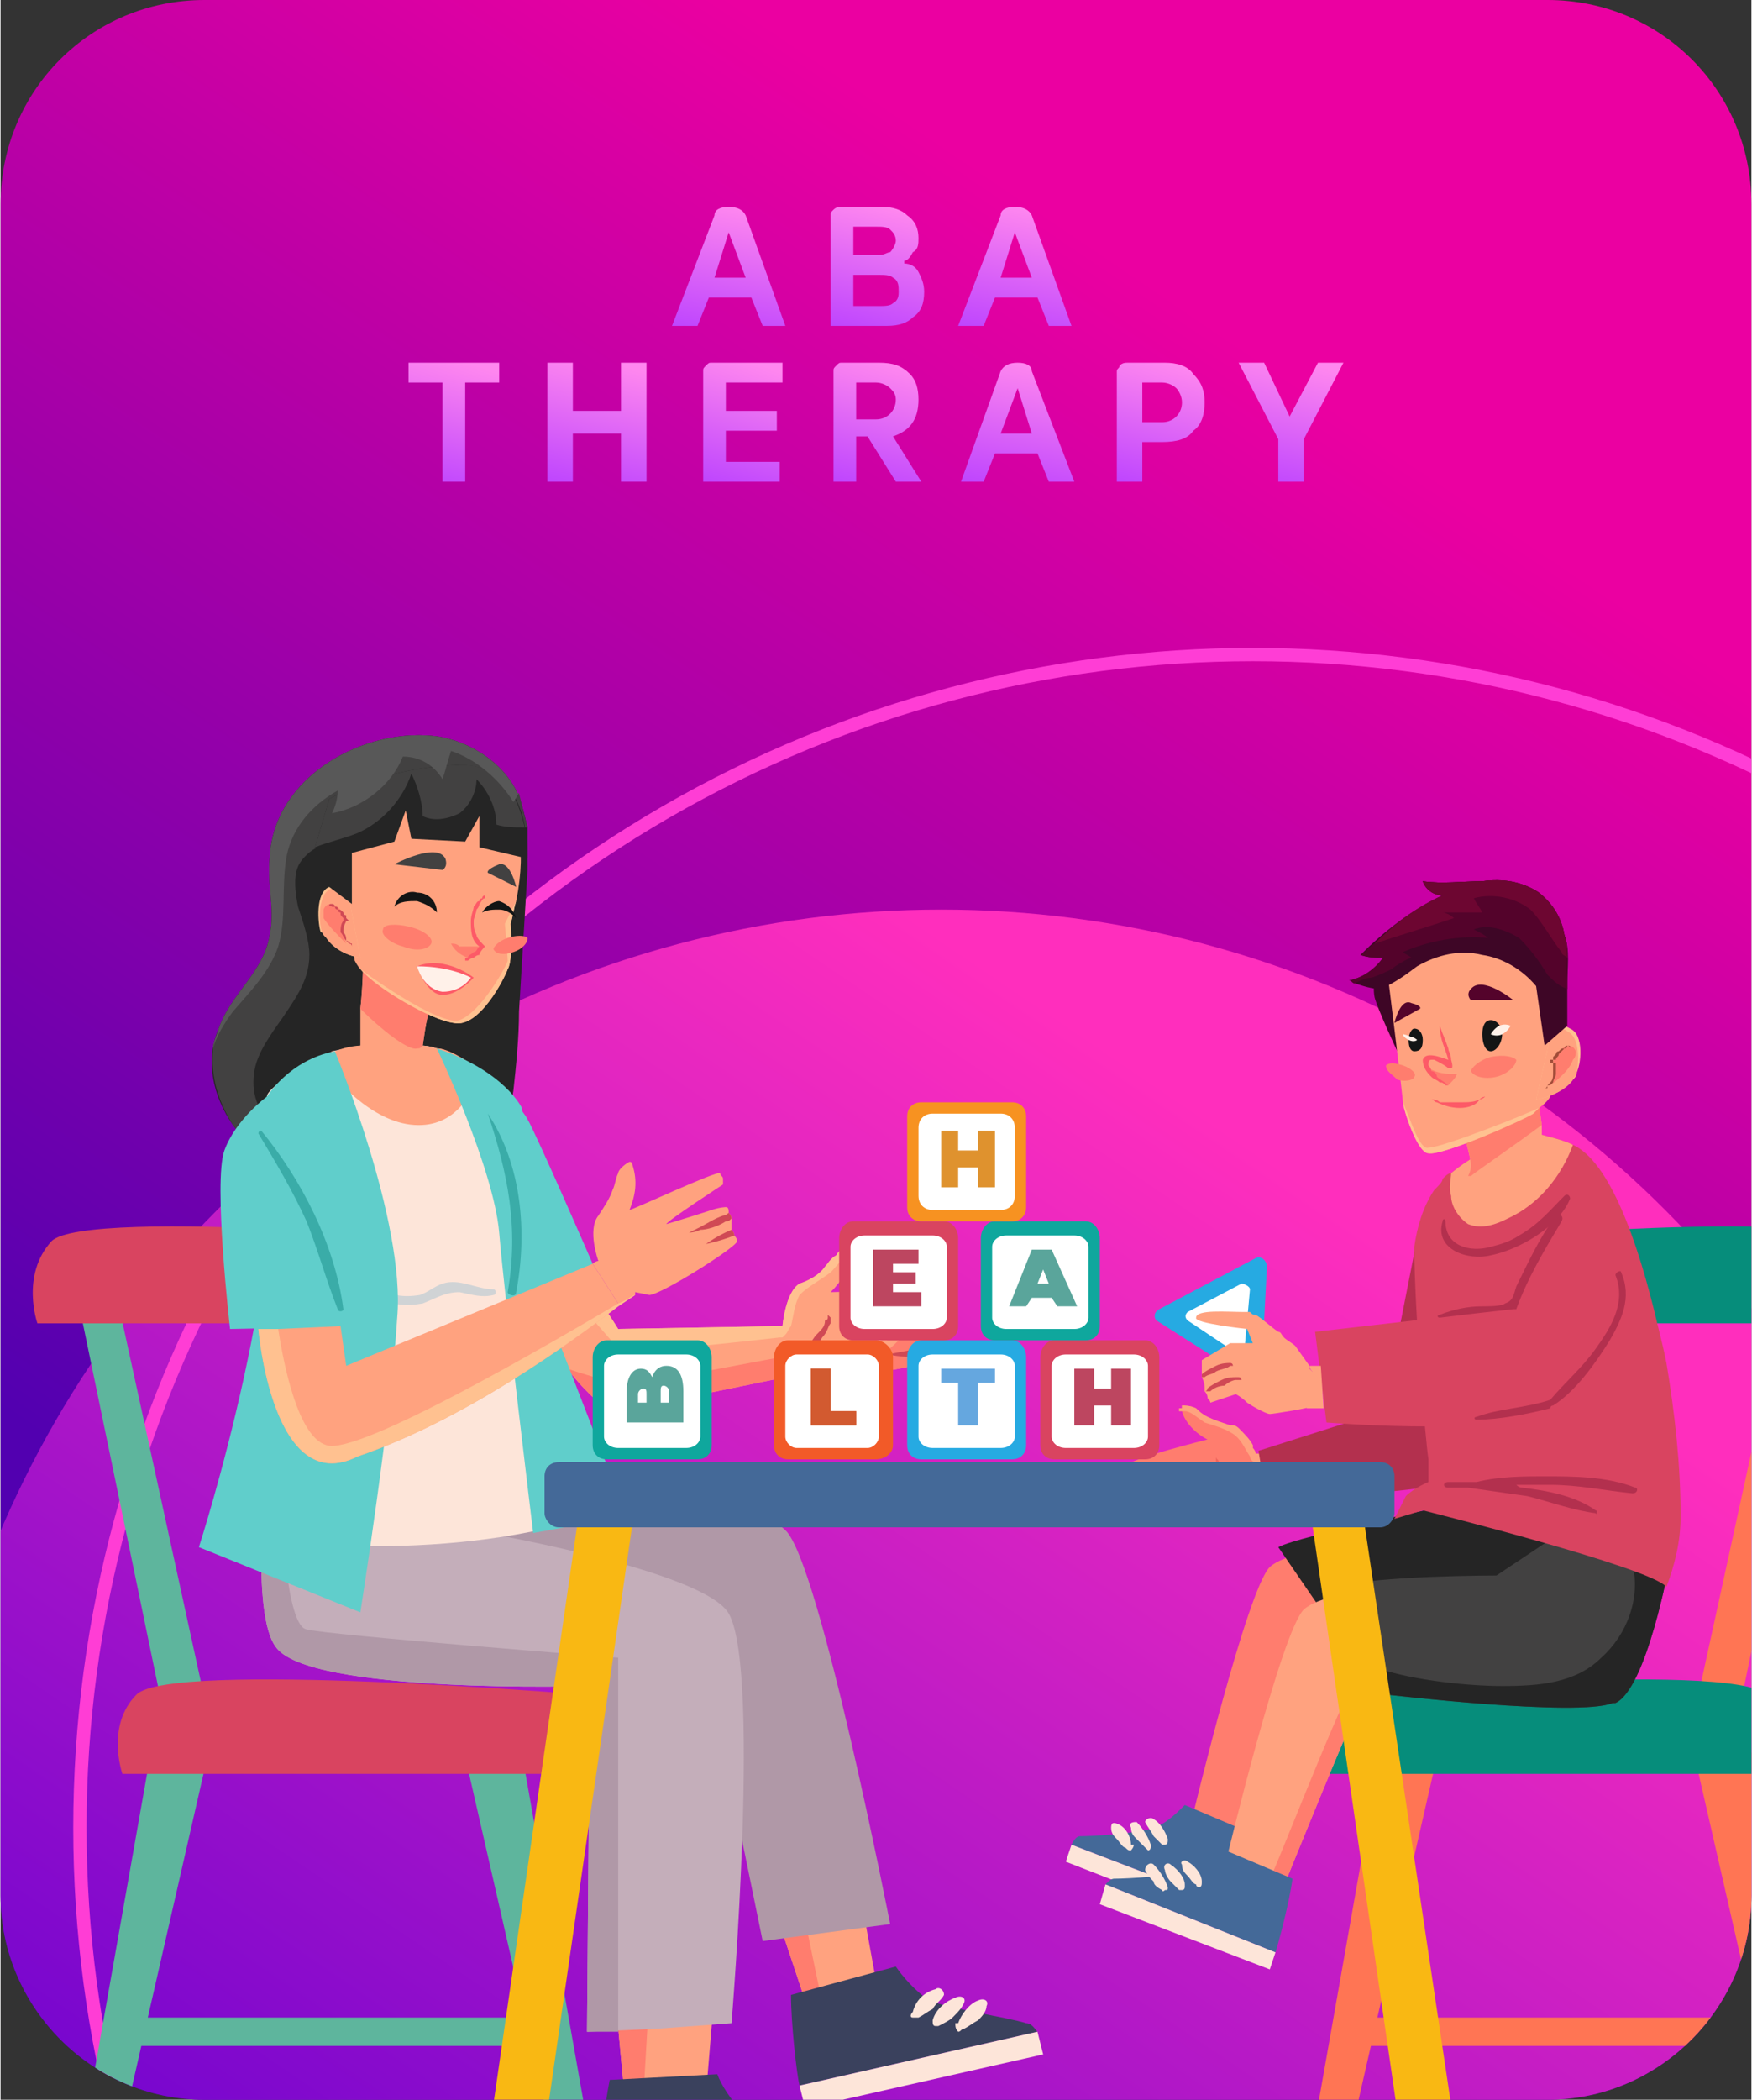 <?xml version="1.0" encoding="UTF-8"?>
<!DOCTYPE svg PUBLIC "-//W3C//DTD SVG 1.1//EN" "http://www.w3.org/Graphics/SVG/1.1/DTD/svg11.dtd">
<!-- Creator: CorelDRAW X7 -->
<svg xmlns="http://www.w3.org/2000/svg" xml:space="preserve" width="1.372in" height="1.644in" version="1.1" style="shape-rendering:geometricPrecision; text-rendering:geometricPrecision; image-rendering:optimizeQuality; fill-rule:evenodd; clip-rule:evenodd"
viewBox="0 0 618 741"
 xmlns:xlink="http://www.w3.org/1999/xlink">
 <rect x="0" y="0" width="618" height="741" fill="#333333" stroke="none"/>
 <defs>
  <style type="text/css">
   <![CDATA[
    .str0 {stroke:#FF3DD5;stroke-width:4.692}
    .fil2 {fill:none}
    .fil16 {fill:#068D7B;fill-rule:nonzero}
    .fil38 {fill:#0FA79D;fill-rule:nonzero}
    .fil23 {fill:#131515;fill-rule:nonzero}
    .fil12 {fill:#252525;fill-rule:nonzero}
    .fil3 {fill:#26AAE2;fill-rule:nonzero}
    .fil31 {fill:#3A415D;fill-rule:nonzero}
    .fil30 {fill:#3AACA8;fill-rule:nonzero}
    .fil19 {fill:#3E0626;fill-rule:nonzero}
    .fil17 {fill:#424141;fill-rule:nonzero}
    .fil10 {fill:#446998;fill-rule:nonzero}
    .fil22 {fill:#54032B;fill-rule:nonzero}
    .fil32 {fill:#585858;fill-rule:nonzero}
    .fil39 {fill:#5AA59B;fill-rule:nonzero}
    .fil13 {fill:#5EB59D;fill-rule:nonzero}
    .fil28 {fill:#60CECB;fill-rule:nonzero}
    .fil36 {fill:#65A7DF;fill-rule:nonzero}
    .fil25 {fill:#6D0631;fill-rule:nonzero}
    .fil6 {fill:#A14D39;fill-rule:nonzero}
    .fil26 {fill:#B098A7;fill-rule:nonzero}
    .fil9 {fill:#B3304E;fill-rule:nonzero}
    .fil37 {fill:#BD4660;fill-rule:nonzero}
    .fil27 {fill:#C4AEBA;fill-rule:nonzero}
    .fil18 {fill:#D04955;fill-rule:nonzero}
    .fil29 {fill:#D0D3D5;fill-rule:nonzero}
    .fil35 {fill:#D25A30;fill-rule:nonzero}
    .fil14 {fill:#D94460;fill-rule:nonzero}
    .fil41 {fill:#DF922E;fill-rule:nonzero}
    .fil8 {fill:#EE645C;fill-rule:nonzero}
    .fil34 {fill:#F25A28;fill-rule:nonzero}
    .fil40 {fill:#F79221;fill-rule:nonzero}
    .fil33 {fill:#F9B813;fill-rule:nonzero}
    .fil20 {fill:#FD5A67;fill-rule:nonzero}
    .fil11 {fill:#FDE5D9;fill-rule:nonzero}
    .fil15 {fill:#FF7554;fill-rule:nonzero}
    .fil5 {fill:#FF7D6E;fill-rule:nonzero}
    .fil7 {fill:#FFA27F;fill-rule:nonzero}
    .fil21 {fill:#FFC190;fill-rule:nonzero}
    .fil24 {fill:#FFF1E9;fill-rule:nonzero}
    .fil4 {fill:white;fill-rule:nonzero}
    .fil1 {fill:url(#id1)}
    .fil0 {fill:url(#id2)}
    .fil42 {fill:url(#id3);fill-rule:nonzero}
   ]]>
  </style>
   <clipPath id="id0">
    <path d="M72 0l474 0c40,0 72,32 72,72l0 597c0,39 -32,72 -72,72l-474 0c-40,0 -72,-33 -72,-72l0 -597c0,-40 32,-72 72,-72z"/>
   </clipPath>
  <linearGradient id="id1" gradientUnits="userSpaceOnUse" x1="169.243" y1="922.191" x2="495.33" y2="440.872">
   <stop offset="0" style="stop-opacity:1; stop-color:#6200D1"/>
   <stop offset="1" style="stop-opacity:1; stop-color:#FF2EBD"/>
  </linearGradient>
  <linearGradient id="id2" gradientUnits="userSpaceOnUse" x1="152.902" y1="600.711" x2="465.125" y2="139.859">
   <stop offset="0" style="stop-opacity:1; stop-color:#5200B0"/>
   <stop offset="1" style="stop-opacity:1; stop-color:#EB00A1"/>
  </linearGradient>
  <linearGradient id="id3" gradientUnits="objectBoundingBox" x1="39.426%" y1="115.842%" x2="60.574%" y2="0%">
   <stop offset="0" style="stop-opacity:1; stop-color:#B940FF"/>
   <stop offset="1" style="stop-opacity:1; stop-color:#FF87EF"/>
  </linearGradient>
 </defs>
 <g id="Layer_x0020_1">
  <path class="fil0" d="M72 0l474 0c40,0 72,32 72,72l0 597c0,39 -32,72 -72,72l-474 0c-40,0 -72,-33 -72,-72l0 -597c0,-40 32,-72 72,-72z"/>
  <g style="clip-path:url(#id0)">
   <g id="_2278740166880">
    <circle class="fil1" cx="332" cy="682" r="361"/>
    <circle class="fil2 str0" cx="442" cy="645" r="414"/>
    <g>
     <g>
      <path class="fil3" d="M445 485l2 -38c0,-2 -2,-4 -4,-3l-34 18c-2,1 -2,3 -1,4l33 21c1,2 4,0 4,-2z"/>
      <path class="fil4" d="M439 477l2 -22c0,-1 -2,-2 -3,-2l-19 10c-1,1 -1,2 0,3l18 12c1,0 2,0 2,-1z"/>
     </g>
     <g>
      <g>
       <g>
        <g>
         <path class="fil5" d="M447 527l-6 1 -3 3c-3,2 -30,6 -31,4 0,0 0,-1 0,-1 -1,-1 -1,-1 -1,-1 0,-1 0,-1 0,-1 0,-1 0,-1 0,-1 0,0 -1,-1 -2,-2 0,0 0,-1 -1,-1l0 0c0,-1 0,-2 0,-2 0,0 2,-1 4,-2 5,-3 14,-6 13,-6 -1,-1 -21,2 -21,2 0,0 0,-1 0,-2 -1,0 -1,-1 -1,-1 0,-2 28,-9 28,-9 -4,-2 -8,-6 -9,-10 0,0 0,0 -1,0l0 0c0,0 0,-1 0,-1 0,0 0,0 0,0 0,0 0,0 0,0 0,0 0,0 0,0 1,0 1,0 1,0 0,0 0,0 0,-1 0,0 0,0 0,0 0,0 0,0 0,0 1,0 3,0 5,1 1,1 2,2 4,3 2,1 5,2 8,3 1,0 1,0 1,0 1,0 2,1 2,1 2,2 4,4 5,6 0,0 0,1 0,1 0,0 0,0 0,0 1,1 1,2 1,2 0,0 1,0 2,0l0 3 2 11z"/>
         <g>
          <g>
           <path class="fil6" d="M404 529c1,0 2,0 2,0 3,-1 6,-2 7,-3 2,-1 3,-2 3,-2 0,0 -1,1 -3,1 -2,0 -5,1 -8,2 0,0 -1,0 -2,1 1,0 1,1 1,1z"/>
          </g>
          <g>
           <path class="fil6" d="M407 534c4,-2 8,-3 8,-4 0,0 -4,1 -9,2 0,0 0,1 1,2z"/>
          </g>
         </g>
         <path class="fil7" d="M445 516c0,0 0,0 0,0 0,0 -1,0 -1,0 -1,0 -1,0 -1,0 -1,0 -2,-1 -2,-2 -2,-3 -3,-6 -6,-8 -3,-2 -7,-3 -10,-4 -3,-2 -5,-4 -7,-4 -1,0 -1,0 -2,0 0,0 0,-1 0,-1 0,0 0,0 0,0 0,0 0,0 0,0 0,0 0,0 0,0 0,0 1,0 1,0 0,0 0,0 0,-1 0,0 0,0 0,0 0,0 0,0 0,0 1,0 3,0 5,1 1,1 2,2 4,3 2,1 5,2 8,3 1,0 1,0 1,0 1,0 2,1 2,1 2,2 4,4 5,6 0,0 0,1 0,1 0,0 0,0 0,0 1,1 1,2 1,2 0,0 1,0 2,0l0 3z"/>
        </g>
        <g>
         <path class="fil8" d="M440 522c0,0 -1,0 -1,0 0,0 -1,0 -2,0 -1,0 -3,-1 -5,-2 -1,-1 -2,-3 -3,-4 0,-1 0,-1 0,-1 0,-1 0,-1 0,-1 0,0 0,0 0,0 0,1 1,1 1,2 1,0 2,1 4,3 1,1 2,1 4,2 0,0 1,0 1,0 0,1 1,1 1,1z"/>
        </g>
       </g>
      </g>
      <path class="fil9" d="M501 432l-13 66 -44 14 3 18c0,0 56,-4 60,-6 4,-1 8,-33 8,-33l-14 -59z"/>
     </g>
     <g>
      <g>
       <g>
        <g>
         <g>
          <g>
           <path class="fil5" d="M518 582l-49 0c-6,14 -27,66 -27,66l-5 -2 -16 -6c0,0 19,-79 27,-87 10,-9 53,-8 53,-8l14 31 3 6z"/>
           <path class="fil5" d="M518 582l-49 0c-6,14 -27,66 -27,66l-5 -2c5,-13 27,-67 29,-69 2,-2 36,-2 49,-1l3 6z"/>
          </g>
          <g>
           <g>
            <path class="fil10" d="M378 651c1,-2 2,-3 3,-3 5,0 21,-1 26,-3 4,-1 9,-6 11,-8l26 11c-1,8 -5,23 -6,26l-60 -23z"/>
            <polygon class="fil11" points="376,657 435,680 438,674 378,651 "/>
            <g>
             <path class="fil11" d="M412 649c0,0 0,0 0,0 0,1 0,2 -1,2 -1,0 -1,0 -1,0 -1,-1 -2,-2 -3,-3 -1,-2 -2,-3 -3,-5 0,-1 2,-2 3,-1 2,1 4,4 5,7z"/>
             <path class="fil11" d="M406 651c0,0 0,0 0,0 0,1 0,2 -1,2 0,0 -1,-1 -1,-1 -1,-1 -2,-2 -3,-3 -1,-1 -2,-2 -2,-4 -1,-2 1,-2 2,-2 2,2 4,5 5,8z"/>
             <path class="fil11" d="M399 651c1,0 1,0 1,0 0,1 -1,2 -1,2 -1,0 -1,0 -2,-1 -1,0 -2,-2 -3,-3 -1,-1 -2,-2 -2,-4 0,-2 1,-2 3,-1 2,1 4,4 4,7z"/>
            </g>
           </g>
          </g>
         </g>
        </g>
       </g>
      </g>
     </g>
     <g>
      <g>
       <path class="fil12" d="M517 530c0,0 -59,12 -66,16l24 35 83 -9 10 -38 -51 -4z"/>
      </g>
     </g>
     <g>
      <g>
       <g>
        <polygon class="fil13" points="57,602 28,462 42,462 73,604 "/>
        <path class="fil14" d="M18 438c6,-6 46,-6 84,-4l0 33 -89 0c0,0 -6,-17 5,-29z"/>
       </g>
      </g>
      <g>
       <g>
        <polygon class="fil13" points="183,613 209,760 196,760 164,620 "/>
        <polygon class="fil13" points="54,613 28,760 41,760 73,620 "/>
       </g>
       <polygon class="fil13" points="42,722 194,722 194,712 42,712 "/>
      </g>
      <path class="fil14" d="M205 598c0,0 -145,-12 -157,0 -11,11 -5,28 -5,28l166 0 -4 -28z"/>
     </g>
     <g>
      <g>
       <g>
        <polygon class="fil15" points="614,602 643,462 629,462 598,604 "/>
        <g>
         <path class="fil16" d="M653 438c-6,-6 -46,-6 -84,-4l0 33 89 0c0,0 6,-17 -5,-29z"/>
        </g>
       </g>
      </g>
      <g>
       <g>
        <polygon class="fil15" points="488,613 462,760 475,760 507,620 "/>
        <polygon class="fil15" points="617,613 643,760 630,760 598,620 "/>
       </g>
       <polygon class="fil15" points="629,722 477,722 477,712 629,712 "/>
      </g>
      <g>
       <path class="fil16" d="M466 598c0,0 146,-12 157,0 11,11 5,28 5,28l-166 0 4 -28z"/>
      </g>
     </g>
     <g>
      <g>
       <g>
        <g>
         <g>
          <g>
           <g>
            <path class="fil7" d="M530 597l-48 -1c-7,15 -28,67 -28,67l-5 -2 -16 -6c0,0 19,-79 27,-87 10,-9 53,-8 53,-8l14 31 3 6z"/>
            <path class="fil5" d="M530 597l-48 -1c-7,15 -28,67 -28,67l-5 -2c6,-14 27,-68 30,-69 2,-2 35,-2 48,-1l3 6z"/>
           </g>
           <g>
            <g>
             <path class="fil10" d="M390 665c1,-1 2,-2 3,-2 5,0 22,-1 27,-3 4,-1 8,-6 10,-8l26 11c-1,8 -5,23 -6,26l-60 -24z"/>
             <polygon class="fil11" points="388,672 448,695 450,689 390,665 "/>
             <g>
              <path class="fil11" d="M424 664c0,0 0,0 0,0 0,1 0,2 -1,2 0,0 -1,0 -1,-1 -1,0 -2,-2 -3,-3 -1,-1 -2,-2 -2,-4 -1,-1 1,-2 2,-1 2,1 5,4 5,7z"/>
              <path class="fil11" d="M418 665c0,1 0,1 0,1 0,0 0,1 -1,1 0,0 -1,0 -1,0 -1,-1 -2,-2 -3,-3 -1,-1 -2,-3 -2,-4 -1,-2 1,-3 2,-2 3,2 5,5 5,7z"/>
              <path class="fil11" d="M412 666c0,0 0,0 0,0 0,1 0,1 -1,1 -1,1 -1,0 -1,0 -2,-1 -3,-2 -3,-3 -1,-1 -2,-2 -3,-4 0,-2 2,-3 3,-2 2,2 4,5 5,8z"/>
             </g>
            </g>
           </g>
          </g>
         </g>
        </g>
       </g>
      </g>
      <g>
       <path class="fil17" d="M589 552c0,0 -8,44 -19,49 0,0 0,0 -1,0 -12,5 -80,-3 -80,-3 0,0 -1,-3 -2,-9 -3,-11 -15,-27 -15,-29 13,-4 56,-4 56,-4l21 -14 40 10z"/>
       <path class="fil12" d="M589 552c0,0 -8,44 -19,49 0,0 0,0 -1,0 -12,5 -80,-3 -80,-3 0,0 -1,-3 -2,-9 12,4 31,6 43,6 13,0 26,-1 35,-10 9,-8 14,-21 11,-33l13 0z"/>
      </g>
     </g>
     <g>
      <g>
       <path class="fil14" d="M588 560c-6,-7 -86,-27 -86,-27l-10 3c0,0 3,-6 4,-8 3,-3 8,-5 8,-5l0 -8c-1,-6 -5,-53 -5,-75l0 0c1,-7 3,-14 7,-20 2,-2 3,-3 3,-4 0,0 0,0 0,0 0,0 0,0 0,0 1,-1 2,-2 3,-2 12,-10 27,-14 27,-14 1,0 4,0 7,1 4,1 7,2 9,3 0,0 0,0 0,0 13,6 23,34 30,64 1,4 2,8 3,13 3,18 5,36 5,54 0,9 -2,17 -5,25z"/>
       <g>
        <g>
         <path class="fil14" d="M567 442l-24 -20 -18 41 -61 7 4 32c0,0 73,6 81,-7 8,-12 28,-43 18,-53z"/>
         <path class="fil9" d="M549 429c-6,8 -10,17 -14,25 -1,3 -1,5 -4,6 -1,1 -6,1 -8,1 -5,0 -10,1 -15,3 -1,0 -1,1 0,1 8,-1 17,-2 26,-3 0,0 1,0 1,0 4,-11 10,-21 16,-31 1,-2 -1,-3 -2,-2z"/>
         <path class="fil9" d="M572 449c0,-1 -2,0 -2,1 4,10 -2,19 -7,26 -5,7 -11,12 -16,18 0,0 0,0 0,0 -9,3 -18,3 -26,6 -1,0 -1,1 0,1 8,0 18,-2 26,-4 0,0 0,0 0,0 0,0 0,0 0,0 0,-1 1,-1 1,-1 8,-5 15,-15 20,-23 4,-7 8,-15 4,-24z"/>
        </g>
        <path class="fil7" d="M463 484c0,5 -1,9 -2,13l6 0 -1 -15c-1,0 -4,0 -4,0 0,0 0,0 0,0 0,1 1,2 1,2z"/>
        <g>
         <g>
          <g>
           <g>
            <path class="fil7" d="M424 480c0,0 0,2 0,5 0,0 0,1 0,1 1,2 1,3 1,5 0,0 0,0 0,0 1,1 1,2 1,2 0,1 1,1 1,2l9 -3c0,0 2,1 4,3l0 0c3,2 7,4 8,4 1,0 14,-2 16,-3l0 -2 1 -8 -1 -1 -2 -2 0 -1 -5 -7c-1,-1 -3,-2 -4,-3l0 0c-1,-1 -1,-2 -2,-2 -3,-2 -6,-5 -8,-6 0,0 0,0 0,0 -1,0 -1,0 -2,-1 -1,0 -1,0 -2,0 -6,0 -17,-1 -17,2 -1,2 18,4 18,4l2 5 -8 0 -10 6z"/>
            <g>
             <g>
              <path class="fil18" d="M425 491c0,0 0,0 0,0 1,0 1,0 2,0 1,-1 3,-2 5,-2 1,-1 3,-2 4,-2 1,0 1,0 1,0 1,0 1,0 1,0 0,0 1,0 1,0 0,0 0,0 -1,0 0,0 0,-1 -1,-1 0,0 0,0 -1,0 -1,0 -3,0 -5,1 -2,1 -4,2 -5,3 0,0 0,1 -1,1z"/>
             </g>
             <g>
              <path class="fil18" d="M424 485c0,0 0,1 0,1 0,0 1,0 1,0 1,-1 3,-1 4,-2 2,-1 4,-1 5,-2 1,0 1,0 1,0 0,0 1,0 1,0 0,0 1,0 1,0 0,0 -1,0 -1,0 0,0 -1,0 -1,0 0,0 0,-1 -1,-1 -1,0 -3,0 -5,1 -2,1 -4,2 -5,3z"/>
             </g>
            </g>
           </g>
          </g>
         </g>
        </g>
       </g>
       <path class="fil9" d="M552 422c-5,5 -9,10 -16,14 -3,2 -6,3 -10,4 -7,2 -16,0 -16,-9 0,-1 -1,-1 -1,0 -3,10 9,14 17,12 10,-2 24,-10 28,-20 0,-1 -1,-2 -2,-1z"/>
       <path class="fil9" d="M577 525c-10,-4 -22,-4 -32,-4 -7,0 -16,0 -24,2 -4,0 -7,0 -10,0 -2,0 -2,2 0,2 1,0 3,0 5,0 0,0 0,0 0,0 1,0 1,0 2,0 7,1 14,2 21,3 8,2 16,5 24,6 0,1 1,-1 0,-1 -7,-5 -17,-7 -26,-8 0,0 -1,0 -2,-1 4,0 8,0 12,0 10,0 19,2 29,3 2,0 2,-2 1,-2z"/>
       <path class="fil7" d="M555 404c-4,11 -12,21 -23,26 -4,2 -9,4 -14,2 -3,-2 -6,-6 -6,-10 -1,-3 0,-6 0,-8 12,-10 27,-14 27,-14 1,0 4,0 7,1 4,1 7,2 9,3z"/>
       <g>
        <path class="fil19" d="M486 343c0,0 -2,4 -1,9 1,4 8,19 8,19l-2 -29 -5 1z"/>
        <g>
         <g>
          <g>
           <g>
            <g>
             <g>
              <path class="fil7" d="M518 415c0,2 0,5 0,8 4,-1 7,-2 10,-4 6,-4 11,-7 17,-10 -1,-3 -1,-8 -1,-12 -1,-6 -1,-11 -1,-11l-27 12c0,0 3,11 3,13 0,1 0,2 -1,4z"/>
              <path class="fil5" d="M544 397c-8,6 -24,17 -25,18 0,0 -1,0 -1,0 1,-2 1,-3 1,-4 0,-2 -3,-13 -3,-13l27 -12c0,0 0,5 1,11z"/>
             </g>
            </g>
            <g>
             <g>
              <path class="fil7" d="M547 387c0,0 -1,2 -4,4l0 0c-1,1 -1,1 -2,2 -3,2 -32,15 -37,14 -4,0 -9,-16 -9,-18 -1,-10 -5,-42 -5,-42 11,-19 50,-15 55,-11 4,3 2,51 2,51z"/>
              <g>
               <path class="fil5" d="M504 377c4,2 6,2 10,2 0,1 -2,3 -3,4 -4,-2 -4,-3 -7,-6z"/>
               <path class="fil20" d="M502 374c1,-3 6,-1 9,0 -1,-4 -3,-7 -3,-12 0,0 0,0 0,0 1,3 2,5 3,8 0,1 1,2 1,4 0,0 1,3 0,3 0,0 0,0 -1,0 -1,-1 -3,-2 -5,-3 0,0 -1,0 -1,0 -1,0 -1,1 -1,2 0,0 1,1 1,2 1,0 2,1 2,2 1,1 3,2 4,3 0,0 -1,0 -1,0 -1,-1 -1,-1 -2,-1 -1,-1 -2,-1 -3,-2 -1,-1 -3,-3 -3,-6z"/>
              </g>
              <path class="fil21" d="M543 391c-1,1 -1,1 -2,2 -3,2 -32,15 -37,14 -4,0 -9,-16 -9,-18 3,7 6,17 9,16 5,0 35,-12 39,-14z"/>
             </g>
             <g>
              <path class="fil22" d="M492 361c0,0 2,-9 6,-7 4,1 3,2 3,2l-9 5z"/>
              <path class="fil22" d="M534 353c0,0 -11,-9 -15,-4 -2,2 0,4 0,4l15 0z"/>
              <g>
               <path class="fil23" d="M530 365c0,3 -2,6 -4,6 -2,0 -3,-3 -3,-6 0,-3 1,-5 3,-5 2,0 4,2 4,5z"/>
               <g>
                <path class="fil24" d="M533 362c0,0 -1,2 -3,3 -2,1 -4,0 -4,0 0,0 1,-2 3,-3 2,-1 4,0 4,0z"/>
               </g>
              </g>
              <g>
               <path class="fil23" d="M497 367c0,3 1,4 2,4 2,0 3,-1 3,-4 0,-2 -1,-4 -3,-4 -1,0 -2,2 -2,4z"/>
               <g>
                <path class="fil24" d="M495 365c0,0 0,1 2,2 2,1 3,0 3,0 0,0 -1,-1 -2,-1 -2,-1 -3,-1 -3,-1z"/>
               </g>
              </g>
              <path class="fil5" d="M499 380c0,1 -3,2 -6,1 -2,-2 -4,-3 -4,-5 1,-1 3,-1 6,0 3,1 5,3 4,4z"/>
              <path class="fil5" d="M535 374c0,2 -3,5 -7,6 -4,1 -8,0 -9,-2 0,-1 3,-4 7,-5 5,-1 8,0 9,1z"/>
              <g>
               <path class="fil20" d="M505 387c0,0 0,1 0,1 1,0 1,1 2,1 2,1 5,2 8,2 3,0 6,-1 7,-3 1,0 2,-1 2,-1 1,0 1,-1 1,-1 0,0 0,1 -1,1 0,0 -1,0 -2,1 -2,1 -4,1 -7,1 -3,0 -6,0 -7,0 -1,-1 -2,-1 -3,-1 0,0 0,-1 0,-1z"/>
              </g>
             </g>
            </g>
           </g>
          </g>
          <g>
           <path class="fil21" d="M542 388c6,-1 11,-4 13,-7 1,-1 1,-1 1,-2 2,-3 3,-14 -2,-16 -3,-2 -5,0 -6,2 0,0 0,0 0,0 -1,1 -1,1 -1,1l-5 22z"/>
           <path class="fil7" d="M542 388c6,-1 11,-4 13,-7 0,0 0,-1 1,-1 1,-3 2,-14 -3,-16 -2,-2 -4,0 -5,1 0,0 0,0 0,0 -1,1 -1,1 -1,1l-5 22z"/>
           <path class="fil5" d="M556 371c0,1 0,2 -1,3 -1,3 -4,6 -8,9 1,-2 1,-4 1,-6 0,-1 0,-1 0,-2 0,-3 6,-9 8,-4z"/>
           <g>
            <path class="fil6" d="M545 384c0,0 0,0 1,0 0,0 0,-1 0,-1 1,0 1,0 2,-1 0,-1 1,-2 1,-3 0,-1 0,-3 0,-4 0,0 0,0 -1,0l0 0c0,-1 0,-1 0,-1l0 0 0 0 0 0c0,0 0,1 0,0l0 0 1 0c0,0 0,0 0,0 0,-1 1,-1 1,-2 0,0 1,-1 1,-1 0,0 1,-1 1,-1 0,0 1,0 1,-1 1,0 1,1 1,1 0,0 1,0 1,0 0,0 0,0 0,0 0,0 0,0 0,0 0,0 0,0 -1,0 0,-1 0,-1 -1,-1 0,0 -1,0 -1,1 -1,0 -1,0 -2,1 0,0 -1,0 -1,1 0,0 -1,1 -1,1 0,0 0,1 0,1l-1 0 0 0 0 1c0,0 0,0 0,0l0 0c0,0 1,0 1,0 0,2 0,3 0,4 0,1 0,2 -1,3 0,0 -1,1 -1,1 0,0 0,1 -1,1 0,0 0,0 0,0z"/>
           </g>
          </g>
         </g>
        </g>
        <g>
         <path class="fil19" d="M553 347l0 15 -8 7 -3 -21c-5,-6 -12,-10 -19,-11 -8,-2 -16,0 -23,4 -4,3 -8,6 -13,8 -3,0 -6,-1 -9,-2 -1,0 -1,-1 -2,-1 5,-1 9,-4 12,-8 -3,0 -5,0 -8,-1 8,-8 18,-16 29,-21 -3,0 -6,-2 -7,-5 7,1 14,0 21,0 7,-1 14,0 20,4 5,4 8,9 9,15 2,5 1,12 1,17z"/>
         <path class="fil22" d="M553 338c0,3 0,7 0,9l0 2c-3,-1 -5,-3 -7,-5 -3,-5 -6,-9 -10,-13 -5,-3 -11,-5 -16,-3 2,1 4,2 5,3 -10,-1 -21,1 -30,5 1,1 2,1 3,2 -1,0 -6,3 -7,4 -2,1 -4,2 -7,3 -2,0 -4,1 -6,2 -1,0 -1,-1 -2,-1 5,-1 9,-4 12,-8 -3,0 -5,0 -8,-1 2,-1 3,-3 5,-4l0 0c7,-7 15,-13 24,-17 -3,0 -6,-2 -7,-5 7,1 14,0 21,0 7,-1 14,0 20,4 5,4 8,9 9,15 1,3 1,5 1,8z"/>
         <path class="fil25" d="M553 338c-1,-1 -2,-1 -2,-2 -4,-5 -7,-11 -11,-15 -5,-4 -13,-6 -20,-4 1,2 2,3 3,5 -5,0 -9,0 -14,0 1,0 3,1 4,2 -9,3 -19,6 -28,9 7,-7 15,-13 24,-17 -3,0 -6,-2 -7,-5 7,1 14,0 21,0 7,-1 14,0 20,4 5,4 8,9 9,15 1,3 1,5 1,8z"/>
        </g>
       </g>
      </g>
     </g>
     <g>
      <path class="fil12" d="M186 307c-1,17 -2,33 -3,50 0,9 -1,19 -2,28 -1,7 -3,14 -7,19 -6,8 -17,11 -28,13 -11,1 -23,1 -35,-2 -2,0 -5,-1 -8,-2 -8,-4 -16,-9 -21,-16 -7,-10 -10,-23 -5,-34 4,-12 16,-20 18,-33 2,-9 -1,-18 0,-27 1,-29 34,-47 60,-43 11,2 22,9 27,19 2,4 3,9 4,13 0,5 0,10 0,15z"/>
      <path class="fil17" d="M175 291c0,-6 -3,-12 -7,-16 0,4 -2,9 -6,12 -4,2 -9,3 -13,1 0,-5 -2,-11 -4,-15 -3,9 -10,17 -19,21 -7,3 -15,3 -20,10 -3,4 -2,11 -1,16 2,6 4,12 4,17 0,8 -4,14 -8,20 -4,6 -9,12 -11,19 -2,8 0,16 6,20l8 16c0,0 0,1 -1,1 -8,-4 -16,-9 -21,-16 -5,-8 -8,-17 -7,-27 0,-2 1,-4 2,-7 4,-12 16,-20 18,-33 2,-9 -1,-18 0,-27 1,-29 34,-47 60,-43 11,2 22,9 27,19 0,0 0,1 1,1 1,4 2,8 3,12 -4,0 -7,0 -11,-1z"/>
      <g>
       <g>
        <g>
         <polygon class="fil7" points="309,699 289,702 283,703 274,676 283,673 303,666 "/>
         <polygon class="fil5" points="289,702 283,703 274,676 283,673 "/>
        </g>
        <path class="fil26" d="M192 537c0,0 72,-10 85,3 12,11 37,139 37,139l-45 6 -18 -88 -84 -30 -17 -30 42 0z"/>
        <g>
         <g>
          <polygon class="fil7" points="249,739 227,738 220,737 217,705 229,704 252,703 "/>
          <polygon class="fil5" points="227,738 220,737 217,705 229,704 "/>
         </g>
         <path class="fil27" d="M258 714l-27 2 -24 1 1 -122c0,0 -100,3 -111,-14 -8,-11 -4,-55 -4,-55l6 1 67 13c0,0 77,13 90,28 13,14 2,146 2,146z"/>
         <path class="fil26" d="M218 717l-11 0 1 -122c0,0 -100,3 -111,-14 -8,-11 -4,-55 -4,-55l6 1c0,9 2,47 9,48 7,2 110,10 110,10l0 132z"/>
        </g>
       </g>
       <g>
        <path class="fil7" d="M173 451c0,0 14,18 27,32 7,9 14,15 17,15 7,-1 60,-12 60,-12l0 -6 -1 -8 0 -2 0 -2 0 0 -2 0c0,0 0,0 0,0l-1 0 -55 1c-8,-13 -28,-40 -28,-40l-6 8 -11 14z"/>
        <path class="fil5" d="M200 483c7,9 14,15 17,15 7,-1 60,-12 60,-12l0 -6 -2 -1c0,0 -53,10 -54,10 -1,0 -12,-3 -21,-6z"/>
        <path class="fil21" d="M184 437l35 40c3,1 56,-5 56,-5l1 -2 0 -2 0 0 -2 0c0,0 0,0 0,0l-1 0 -55 1c-8,-13 -28,-40 -28,-40l-6 8z"/>
        <g>
         <g>
          <path class="fil7" d="M328 457c-1,-2 -35,-1 -35,-1 4,-4 7,-9 8,-14 0,0 0,0 0,0 0,-1 0,-1 -1,-1 0,-1 0,-1 0,-1 -2,0 -4,1 -5,3 -2,1 -3,3 -4,4 -2,3 -6,5 -9,6 -5,3 -6,15 -6,15 0,0 -1,0 -2,0l2 17 8 -1 4 2c3,1 35,-3 36,-5 0,-1 0,-1 0,-2 0,-1 0,-2 0,-3 0,0 0,0 0,0 0,0 0,-1 1,-3 0,0 0,-1 0,-2 0,-1 0,-2 0,-2 0,0 -2,-1 -5,-1 -7,-1 -17,-2 -17,-3 1,0 24,-4 24,-4 0,0 0,-1 1,-2 0,-1 0,-1 0,-2z"/>
          <path class="fil5" d="M325 469c0,0 -2,-1 -5,-1 -1,1 -2,3 -3,5 -2,2 -4,4 -7,5 -4,2 -9,2 -14,1 -4,0 -9,-1 -13,-1 -3,0 -5,1 -8,1l1 7 8 -2 4 2c3,1 35,-3 36,-5 0,-1 0,-1 0,-2 0,-1 0,-2 0,-3 0,0 0,0 0,0 0,0 0,-1 1,-3 0,0 0,-1 0,-2 0,-1 0,-2 0,-2z"/>
          <g>
           <g>
            <path class="fil18" d="M325 473c-1,0 -2,0 -2,0 -4,0 -7,0 -10,0 -2,-1 -3,-1 -3,-1 0,0 1,-1 4,-1 2,0 5,0 9,0 1,0 2,0 2,0 0,1 0,2 0,2z"/>
           </g>
           <g>
            <path class="fil18" d="M324 479c-6,0 -11,-1 -11,-1 0,0 5,-1 11,-2 0,1 0,2 0,3z"/>
           </g>
          </g>
          <path class="fil21" d="M274 472c0,0 1,0 1,0 0,0 1,0 1,0 1,-1 1,-1 1,-1 1,-1 1,-2 2,-3 1,-4 1,-7 3,-11 3,-3 7,-5 11,-8 2,-2 4,-5 7,-7 0,0 0,0 1,0 0,-1 0,-1 -1,-1 0,-1 0,-1 0,-1 -2,0 -4,1 -5,3 -2,1 -3,3 -4,4 -2,3 -6,5 -9,6 -5,3 -6,15 -6,15 0,0 -1,0 -2,0 0,0 0,0 0,0l-1 0 1 4z"/>
         </g>
         <g>
          <path class="fil18" d="M283 476c0,0 0,0 0,0 1,0 1,0 2,0 2,-1 4,-2 5,-4 2,-2 2,-4 3,-5 0,-1 0,-2 0,-2 -1,-1 -1,-1 -1,-1 0,0 0,0 0,1 0,0 0,1 -1,1 0,2 -1,3 -3,5 -1,1 -2,3 -3,4 -1,0 -1,1 -2,1 0,0 0,0 0,0z"/>
         </g>
        </g>
       </g>
       <path class="fil28" d="M169 378c0,0 14,11 17,17 3,5 23,51 23,51l-36 26 -6 -23 2 -71z"/>
       <g>
        <g>
         <g>
          <g>
           <g>
            <g>
             <g>
              <path class="fil11" d="M202 537c-53,15 -115,6 -115,6 0,-2 21,-99 17,-116 -2,-7 -11,-38 -10,-40 0,-3 13,-11 18,-14 2,-1 4,-1 5,-2 5,-1 10,-2 10,-2l22 0c0,0 2,0 5,1l0 0c3,0 8,3 15,8 2,1 4,3 5,4 17,15 7,63 5,69 -1,3 23,84 23,86z"/>
              <path class="fil29" d="M174 455c-6,0 -12,-4 -18,-2 -3,1 -5,3 -8,4 -6,1 -10,0 -15,-2 -1,0 -2,1 -1,1 5,5 11,5 17,4 5,-2 8,-4 13,-4 5,1 8,2 12,1 1,0 1,-2 0,-2z"/>
              <path class="fil7" d="M169 378c-2,7 -8,20 -23,19 -15,-1 -28,-16 -34,-24 2,-1 4,-1 5,-2 0,0 1,0 1,0 5,-2 9,-2 9,-2l22 0c0,0 2,0 5,1l0 0c3,0 7,2 13,6 1,1 1,1 2,2z"/>
              <path class="fil28" d="M154 370c0,0 20,42 22,65 2,24 12,106 12,106l33 -6 -28 -72 -9 -72c0,0 -6,-13 -30,-21z"/>
              <path class="fil28" d="M118 371c0,0 25,60 22,94 -2,34 -13,104 -13,104l-57 -23c0,0 34,-105 24,-159 0,0 8,-13 24,-16z"/>
              <g>
               <g>
                <g>
                 <path class="fil7" d="M146 390l-19 -21c0,-4 0,-5 0,-13 1,-9 1,-18 1,-18l26 11c-3,6 -4,13 -5,20 -1,15 -3,21 -3,21z"/>
                 <path class="fil5" d="M154 349c-3,6 -4,13 -5,20 -1,1 -1,1 -2,1 -3,1 -13,-7 -20,-14 1,-9 1,-18 1,-18l26 11z"/>
                </g>
                <g>
                 <g>
                  <path class="fil7" d="M182 318c-1,3 -1,5 -2,8 0,0 1,13 -1,16 -1,3 -10,21 -19,19 -8,-1 -27,-12 -33,-19 -1,-1 -2,-3 -2,-3 -1,-6 -4,-28 -4,-30 -1,-6 -2,-45 45,-33 8,2 15,9 17,17 1,7 1,15 -1,25z"/>
                  <g>
                   <path class="fil20" d="M167 345c0,0 -10,-8 -20,-4 0,0 3,9 8,10 6,1 12,-6 12,-6z"/>
                   <path class="fil24" d="M166 345c0,0 -7,-4 -19,-4 0,0 2,8 9,9 7,0 10,-5 10,-5z"/>
                  </g>
                  <g>
                   <path class="fil23" d="M139 320c1,-4 5,-6 8,-5 4,0 7,3 7,7 -2,-2 -4,-3 -7,-4 -3,0 -6,0 -8,2z"/>
                  </g>
                  <path class="fil21" d="M180 326c0,0 1,13 -1,16 -1,3 -10,21 -19,19 -8,-1 -27,-12 -33,-19 8,6 29,20 35,18 8,-3 17,-20 17,-21 0,-2 -1,-13 -1,-13 0,0 2,-4 4,-8 -1,3 -1,5 -2,8z"/>
                  <g>
                   <path class="fil23" d="M170 322c1,-2 4,-4 6,-4 3,1 5,3 6,6 -2,-2 -4,-3 -6,-3 -2,0 -4,0 -6,1z"/>
                  </g>
                 </g>
                 <g>
                  <path class="fil21" d="M127 338c-6,-1 -10,-4 -12,-7 -1,-1 -1,-2 -2,-2 -1,-3 -2,-14 3,-16 3,-2 5,1 6,2 0,0 0,0 0,0 0,1 1,2 1,2l4 21z"/>
                  <path class="fil7" d="M127 338c-6,-1 -10,-4 -12,-7 -1,-1 -1,-1 -1,-1 -2,-3 -2,-14 2,-16 3,-2 5,0 6,1 0,0 0,0 0,0 0,1 1,2 1,2l4 21z"/>
                  <path class="fil5" d="M114 321c0,1 0,2 0,3 2,3 5,6 8,9 -1,-2 -1,-4 -1,-6 0,-1 1,-1 1,-2 0,-3 -6,-9 -8,-4z"/>
                  <g>
                   <path class="fil18" d="M124 334c0,0 0,0 0,0 0,0 0,-1 -1,-1 0,0 -1,-1 -1,-1 -1,-1 -1,-2 -2,-3 0,-1 0,-3 1,-4 0,0 0,0 0,0l0 0c0,0 0,0 0,0l0 0 0 0 0 0c0,0 0,0 0,0l0 -1 0 0c0,0 0,0 0,0 -1,-1 -1,-1 -1,-2 -1,0 -1,-1 -1,-1 -1,0 -1,-1 -1,-1 -1,0 -1,0 -1,0 -1,-1 -1,0 -1,0 -1,0 -1,0 -1,0 0,0 0,0 0,0 0,0 0,0 0,0 0,0 0,0 1,0 0,-1 0,-1 1,-1 0,0 1,0 1,1 1,0 1,0 1,1 1,0 1,0 2,1 0,0 0,1 1,1 0,1 0,1 0,1l0 0 0 0 1 1c-1,0 -1,0 -1,0l0 0c0,0 0,0 0,0 -1,2 -1,3 -1,4 1,1 1,2 1,3 1,0 1,1 2,1 0,0 0,0 0,1 0,0 0,0 0,0z"/>
                  </g>
                 </g>
                </g>
               </g>
              </g>
              <g>
               <path class="fil17" d="M182 313c0,0 -2,-9 -6,-8 -5,2 -4,3 -4,3l10 5z"/>
               <path class="fil17" d="M139 305c0,0 15,-8 18,-2 1,3 -1,4 -1,4l-17 -2z"/>
               <g>
                <path class="fil5" d="M162 334c-1,-1 -2,-1 -3,-1 1,2 3,4 6,5 0,0 0,0 0,0 0,0 1,0 1,0 1,-1 2,-2 3,-3 0,0 1,0 1,-1 0,-1 -1,0 -1,0 -1,0 -2,0 -2,0 -2,0 -3,0 -5,0z"/>
                <path class="fil20" d="M165 338c0,-1 1,-1 2,-2 1,0 1,-1 2,-2 -3,-2 -3,-6 -3,-9 0,-2 1,-4 1,-5 1,-1 1,-2 2,-2 0,-1 1,-1 1,-1 0,-1 1,-1 1,-1 0,0 0,0 0,1 -1,0 -1,1 -2,2 0,0 0,1 -1,2 0,1 -1,3 -1,4 0,2 0,3 1,5 0,1 2,3 3,4 0,0 -2,2 -2,3 -1,0 -2,1 -2,1 -1,0 -2,1 -2,1 -1,0 -1,0 -1,0 0,-1 0,-1 0,-1 0,0 0,0 0,0 1,0 1,0 1,0z"/>
               </g>
               <path class="fil5" d="M174 335c1,2 4,2 7,1 3,-1 5,-3 5,-5 -1,-1 -4,-1 -7,0 -3,1 -5,3 -5,4z"/>
               <path class="fil5" d="M135 328c-1,2 3,5 7,6 5,2 9,1 10,-1 1,-2 -3,-5 -8,-6 -4,-1 -9,-1 -9,1z"/>
              </g>
             </g>
            </g>
           </g>
          </g>
         </g>
        </g>
       </g>
       <path class="fil28" d="M94 387c0,0 -11,8 -15,19 -4,11 2,63 2,63l49 -1 -26 -76 -10 -5z"/>
       <path class="fil30" d="M121 462c-3,-23 -15,-46 -29,-63 -1,0 -1,1 -1,1 6,10 12,20 17,31 4,10 7,21 11,31 0,1 2,1 2,0z"/>
       <path class="fil30" d="M172 393c0,0 0,0 0,0 7,21 11,40 7,63 0,1 3,2 3,0 4,-21 2,-45 -10,-63z"/>
       <path class="fil7" d="M91 469c0,0 5,60 35,45 38,-13 75,-40 92,-53l0 -1 -9 -14 -87 36 -2 -14 -22 1 -7 0z"/>
       <g>
        <g>
         <path class="fil7" d="M209 446l9 14 0 1 6 -4c0,0 0,0 0,0 0,0 0,-1 0,-1l5 1c4,0 31,-17 31,-19 0,-1 -1,-2 -1,-2 0,-1 -1,-2 -1,-2 0,-1 0,-1 0,-1 0,0 0,-1 0,-3 0,0 0,-1 -1,-2 0,-1 0,-2 -1,-2 0,0 -2,0 -5,1 -6,2 -16,5 -16,5 0,-1 20,-14 20,-14 0,0 0,-1 0,-2 0,-1 -1,-1 -1,-2 -1,-1 -31,13 -32,13 2,-5 3,-10 1,-16 0,0 0,0 0,0 0,0 0,-1 -1,-1 0,0 0,0 0,0 -2,1 -4,3 -4,4 -1,2 -1,4 -2,6 -1,3 -3,6 -5,9 -4,5 0,16 0,16 0,0 -1,0 -2,1z"/>
         <g>
          <g>
           <path class="fil18" d="M258 430c-1,1 -1,1 -2,1 -3,2 -7,3 -9,3 -2,1 -4,1 -4,1 0,0 2,-1 4,-2 2,-1 5,-3 8,-4 1,0 2,-1 2,-1 1,1 1,2 1,2z"/>
          </g>
          <g>
           <path class="fil18" d="M259 436c-5,2 -10,3 -10,3 0,0 4,-3 9,-5 0,0 1,1 1,2z"/>
          </g>
         </g>
        </g>
        <path class="fil21" d="M91 469c0,0 5,60 35,45 38,-13 75,-40 92,-53l6 -4c-1,0 -3,2 -6,3 -22,13 -92,54 -103,50 -10,-3 -15,-28 -17,-41l-7 0z"/>
       </g>
      </g>
      <g>
       <g>
        <path class="fil31" d="M297 764c0,-1 -1,-3 -3,-4 -5,-2 -26,-10 -31,-14 -5,-4 -9,-11 -10,-14l-38 2c-2,10 -4,28 -4,32l86 -2z"/>
       </g>
       <polygon class="fil11" points="297,773 211,775 211,766 297,764 "/>
       <g>
        <path class="fil11" d="M255 748c0,0 0,0 0,1 0,0 0,1 1,2 0,0 1,0 1,0 2,0 4,-1 6,-2 1,-1 3,-2 4,-4 1,-2 0,-4 -2,-3 -4,1 -8,3 -10,6z"/>
        <path class="fil11" d="M262 753c0,0 0,0 0,0 -1,1 -1,2 0,2 1,0 1,0 2,0 2,0 3,-1 5,-2 2,-1 4,-2 5,-4 1,-2 -1,-3 -3,-3 -3,1 -7,4 -9,7z"/>
        <path class="fil11" d="M270 755c0,1 0,1 0,1 -1,0 -1,2 0,2 1,0 1,0 2,0 2,0 4,-1 5,-2 2,-1 4,-2 5,-4 1,-2 -1,-4 -3,-3 -3,1 -7,3 -9,6z"/>
       </g>
      </g>
      <g>
       <g>
        <path class="fil31" d="M366 717c-1,-1 -2,-3 -4,-3 -6,-2 -27,-5 -34,-8 -5,-3 -10,-9 -12,-12l-37 10c0,10 2,28 3,32l84 -19z"/>
       </g>
       <polygon class="fil11" points="368,725 284,744 282,736 366,717 "/>
       <g>
        <path class="fil11" d="M322 710c0,0 0,0 0,0 -1,1 -1,2 0,2 1,0 2,0 2,0 2,-1 3,-2 5,-3 1,-2 3,-3 4,-5 0,-2 -2,-3 -3,-2 -4,1 -7,4 -8,8z"/>
        <path class="fil11" d="M329 713c0,0 0,0 0,0 0,1 0,2 1,2 0,0 1,0 1,0 2,-1 4,-2 5,-3 2,-2 3,-3 4,-5 1,-2 -1,-3 -3,-2 -3,1 -7,4 -8,8z"/>
        <path class="fil11" d="M338 714c-1,0 -1,0 -1,0 0,1 0,2 1,3 1,0 1,-1 2,-1 2,-1 3,-2 5,-3 1,-1 3,-3 3,-5 1,-2 -1,-3 -3,-2 -3,1 -6,5 -7,8z"/>
       </g>
      </g>
      <path class="fil12" d="M116 313l8 6 0 -18 15 -4 4 -11 2 10 19 1 5 -9 0 11 17 4c0,0 2,-34 -25,-33 -27,1 -45,12 -45,12l-5 17 5 14z"/>
      <path class="fil17" d="M175 291c0,-6 -3,-12 -7,-16 0,4 -2,9 -6,12 -4,2 -9,3 -13,1 0,-5 -2,-11 -4,-15 -3,9 -10,17 -19,21 -5,2 -10,3 -15,5l0 0 5 -17c0,0 18,-11 45,-12 17,-1 22,13 24,22 -3,0 -7,0 -10,-1z"/>
      <path class="fil32" d="M183 280c-1,1 -1,2 -2,3 -5,-8 -13,-15 -22,-18 -1,3 -2,7 -3,10 -3,-5 -8,-8 -14,-8 -4,10 -14,18 -25,20 1,-2 2,-5 2,-8 -9,5 -16,13 -18,23 -2,11 0,22 -3,32 -3,9 -10,16 -16,23 -3,4 -6,9 -7,13 0,-2 1,-4 2,-7 4,-12 16,-20 18,-33 2,-9 -1,-18 0,-27 1,-29 34,-47 60,-43 11,2 22,9 27,19 0,0 0,1 1,1z"/>
     </g>
     <g>
      <path class="fil33" d="M211 530c-3,0 -6,2 -7,5l-33 228c-1,3 2,6 5,7l7 1c3,0 6,-2 7,-5l33 -228c0,-3 -2,-6 -5,-7l-7 -1z"/>
      <path class="fil33" d="M475 530c3,0 6,2 6,5l34 228c0,3 -2,6 -5,7l-7 1c-4,0 -7,-2 -7,-5l-33 -228c-1,-3 1,-6 5,-7l7 -1z"/>
      <g>
       <path class="fil10" d="M492 534c0,2 -2,5 -5,5l-290 0c-3,0 -5,-3 -5,-5l0 -13c0,-3 2,-5 5,-5l290 0c3,0 5,2 5,5l0 13z"/>
      </g>
     </g>
     <g>
      <g>
       <path class="fil34" d="M309 473l-31 0c-3,0 -5,3 -5,6l0 31c0,3 2,5 5,5l31 0c3,0 6,-2 6,-5l0 -31c0,-3 -3,-6 -6,-6z"/>
       <path class="fil4" d="M306 478l-25 0c-2,0 -4,2 -4,4l0 25c0,2 2,4 4,4l25 0c2,0 4,-2 4,-4l0 -25c0,-2 -2,-4 -4,-4z"/>
       <polygon class="fil35" points="302,503 302,498 293,498 293,483 286,483 286,503 "/>
      </g>
      <g>
       <path class="fil3" d="M357 473l-32 0c-3,0 -5,3 -5,6l0 31c0,3 2,5 5,5l32 0c3,0 5,-2 5,-5l0 -31c0,-3 -2,-6 -5,-6z"/>
       <path class="fil4" d="M353 478l-24 0c-3,0 -5,2 -5,4l0 25c0,2 2,4 5,4l24 0c3,0 5,-2 5,-4l0 -25c0,-2 -2,-4 -5,-4z"/>
       <polygon class="fil36" points="345,503 345,488 351,488 351,483 332,483 332,488 338,488 338,503 "/>
      </g>
      <g>
       <path class="fil14" d="M404 473l-32 0c-3,0 -5,3 -5,6l0 31c0,3 2,5 5,5l32 0c3,0 5,-2 5,-5l0 -31c0,-3 -2,-6 -5,-6z"/>
       <path class="fil4" d="M400 478l-24 0c-3,0 -5,2 -5,4l0 25c0,2 2,4 5,4l24 0c3,0 5,-2 5,-4l0 -25c0,-2 -2,-4 -5,-4z"/>
       <polygon class="fil37" points="392,490 386,490 386,483 379,483 379,503 386,503 386,496 392,496 392,503 399,503 399,483 392,483 "/>
      </g>
      <g>
       <path class="fil14" d="M333 431l-32 0c-3,0 -5,3 -5,6l0 31c0,3 2,5 5,5l32 0c3,0 5,-2 5,-5l0 -31c0,-3 -2,-6 -5,-6z"/>
       <path class="fil4" d="M329 436l-24 0c-3,0 -5,2 -5,4l0 25c0,2 2,4 5,4l24 0c3,0 5,-2 5,-4l0 -25c0,-2 -2,-4 -5,-4z"/>
       <polygon class="fil37" points="315,453 323,453 323,449 315,449 315,446 324,446 324,441 308,441 308,461 325,461 325,456 315,456 "/>
      </g>
      <g>
       <path class="fil38" d="M383 431l-32 0c-3,0 -5,3 -5,6l0 31c0,3 2,5 5,5l32 0c3,0 5,-2 5,-5l0 -31c0,-3 -2,-6 -5,-6z"/>
       <path class="fil4" d="M379 436l-24 0c-3,0 -5,2 -5,4l0 25c0,2 2,4 5,4l24 0c3,0 5,-2 5,-4l0 -25c0,-2 -2,-4 -5,-4z"/>
       <path class="fil39" d="M380 461l-9 -20 -7 0 -8 20 6 0 2 -3 7 0 2 3 7 0zm-12 -13l2 5 -4 0 2 -5z"/>
      </g>
      <g>
       <path class="fil38" d="M209 479l0 31c0,3 2,5 5,5l32 0c3,0 5,-2 5,-5l0 -31c0,-3 -2,-6 -5,-6l-32 0c-3,0 -5,3 -5,6z"/>
       <path class="fil4" d="M213 482l0 25c0,2 2,4 5,4l24 0c3,0 5,-2 5,-4l0 -25c0,-2 -2,-4 -5,-4l-24 0c-3,0 -5,2 -5,4z"/>
       <path class="fil39" d="M230 486c-1,-2 -2,-3 -4,-3 -3,0 -5,3 -5,8l0 11 20 0 0 -11c0,-6 -2,-9 -6,-9 -2,0 -4,1 -5,4zm-5 6c0,-1 1,-2 2,-2 1,0 1,1 1,2l0 3 -3 0 0 -3zm11 3l-3 0 0 -4c0,-1 0,-2 1,-2 1,0 2,1 2,2l0 4z"/>
      </g>
      <g>
       <g>
        <path class="fil40" d="M357 389l-32 0c-3,0 -5,2 -5,5l0 32c0,3 2,5 5,5l32 0c3,0 5,-2 5,-5l0 -32c0,-3 -2,-5 -5,-5z"/>
       </g>
       <path class="fil4" d="M353 393l-24 0c-3,0 -5,2 -5,5l0 24c0,3 2,5 5,5l24 0c3,0 5,-2 5,-5l0 -24c0,-3 -2,-5 -5,-5z"/>
       <g>
        <polygon class="fil41" points="345,406 338,406 338,399 332,399 332,419 338,419 338,412 345,412 345,419 351,419 351,399 345,399 "/>
       </g>
       <polygon class="fil35" points="302,503 302,498 293,498 293,483 286,483 286,503 "/>
      </g>
     </g>
    </g>
   </g>
  </g>
  <path class="fil2" d="M72 0l474 0c40,0 72,32 72,72l0 597c0,39 -32,72 -72,72l-474 0c-40,0 -72,-33 -72,-72l0 -597c0,-40 32,-72 72,-72z"/>
  <path class="fil42" d="M269 115l-4 -10 -15 0 -4 10 -9 0 15 -39c0,-2 2,-3 5,-3 3,0 5,1 6,3l14 39 -8 0zm-17 -17l11 0 -6 -16 -5 16z"/>
  <path id="1" class="fil42" d="M293 115l0 -39c0,-1 0,-1 1,-2 1,-1 2,-1 3,-1l14 0c4,0 7,1 9,3 3,2 4,5 4,8 0,2 0,4 -2,5 -1,2 -2,3 -3,3l0 1c2,0 4,1 5,3 1,2 2,4 2,7 0,4 -1,7 -4,9 -2,2 -5,3 -9,3l-20 0zm8 -25l9 0c2,0 3,-1 4,-1 1,-1 2,-3 2,-4 0,-2 -1,-3 -2,-4 -1,-1 -3,-1 -5,-1l-8 0 0 10zm0 18l9 0c2,0 4,0 5,-1 2,-1 2,-3 2,-4 0,-2 0,-4 -2,-5 -1,-1 -3,-1 -5,-1l-9 0 0 11z"/>
  <path id="2" class="fil42" d="M370 115l-4 -10 -15 0 -4 10 -9 0 15 -39c0,-2 2,-3 5,-3 3,0 5,1 6,3l14 39 -8 0zm-17 -17l11 0 -6 -16 -5 16z"/>
  <polygon id="3" class="fil42" points="176,128 176,135 164,135 164,170 156,170 156,135 144,135 144,128 "/>
  <polygon id="4" class="fil42" points="193,170 193,128 202,128 202,145 219,145 219,128 228,128 228,170 219,170 219,153 202,153 202,170 "/>
  <path id="5" class="fil42" d="M276 135l-20 0 0 10 18 0 0 7 -18 0 0 11 19 0 0 7 -27 0 0 -39c0,-1 0,-1 1,-2 1,-1 1,-1 2,-1l25 0 0 7z"/>
  <path id="6" class="fil42" d="M316 170l-10 -16 -4 0 0 16 -8 0 0 -39c0,-1 0,-1 1,-2 1,-1 1,-1 2,-1l13 0c5,0 8,1 11,4 2,2 3,5 3,9 0,7 -3,11 -9,13l10 16 -9 0zm-14 -35l0 13 7 0c4,0 7,-3 7,-7 0,-2 -1,-3 -2,-4 -1,-1 -3,-2 -5,-2l-7 0z"/>
  <path id="7" class="fil42" d="M370 170l-4 -10 -15 0 -4 10 -8 0 14 -39c1,-2 3,-3 6,-3 3,0 5,1 5,3l15 39 -9 0zm-17 -17l11 0 -5 -16 -6 16z"/>
  <path id="8" class="fil42" d="M411 128c4,0 8,1 10,4 3,3 4,6 4,10 0,4 -1,8 -4,10 -2,3 -6,4 -11,4l-7 0 0 14 -9 0 0 -39c0,-1 1,-1 1,-2 1,-1 2,-1 3,-1l13 0zm-1 21c4,0 7,-3 7,-7 0,-2 -1,-4 -2,-5 -1,-1 -3,-2 -5,-2l-7 0 0 14 7 0z"/>
  <polygon id="9" class="fil42" points="474,128 460,155 460,170 451,170 451,155 437,128 446,128 455,147 465,128 "/>
 </g>
</svg>
